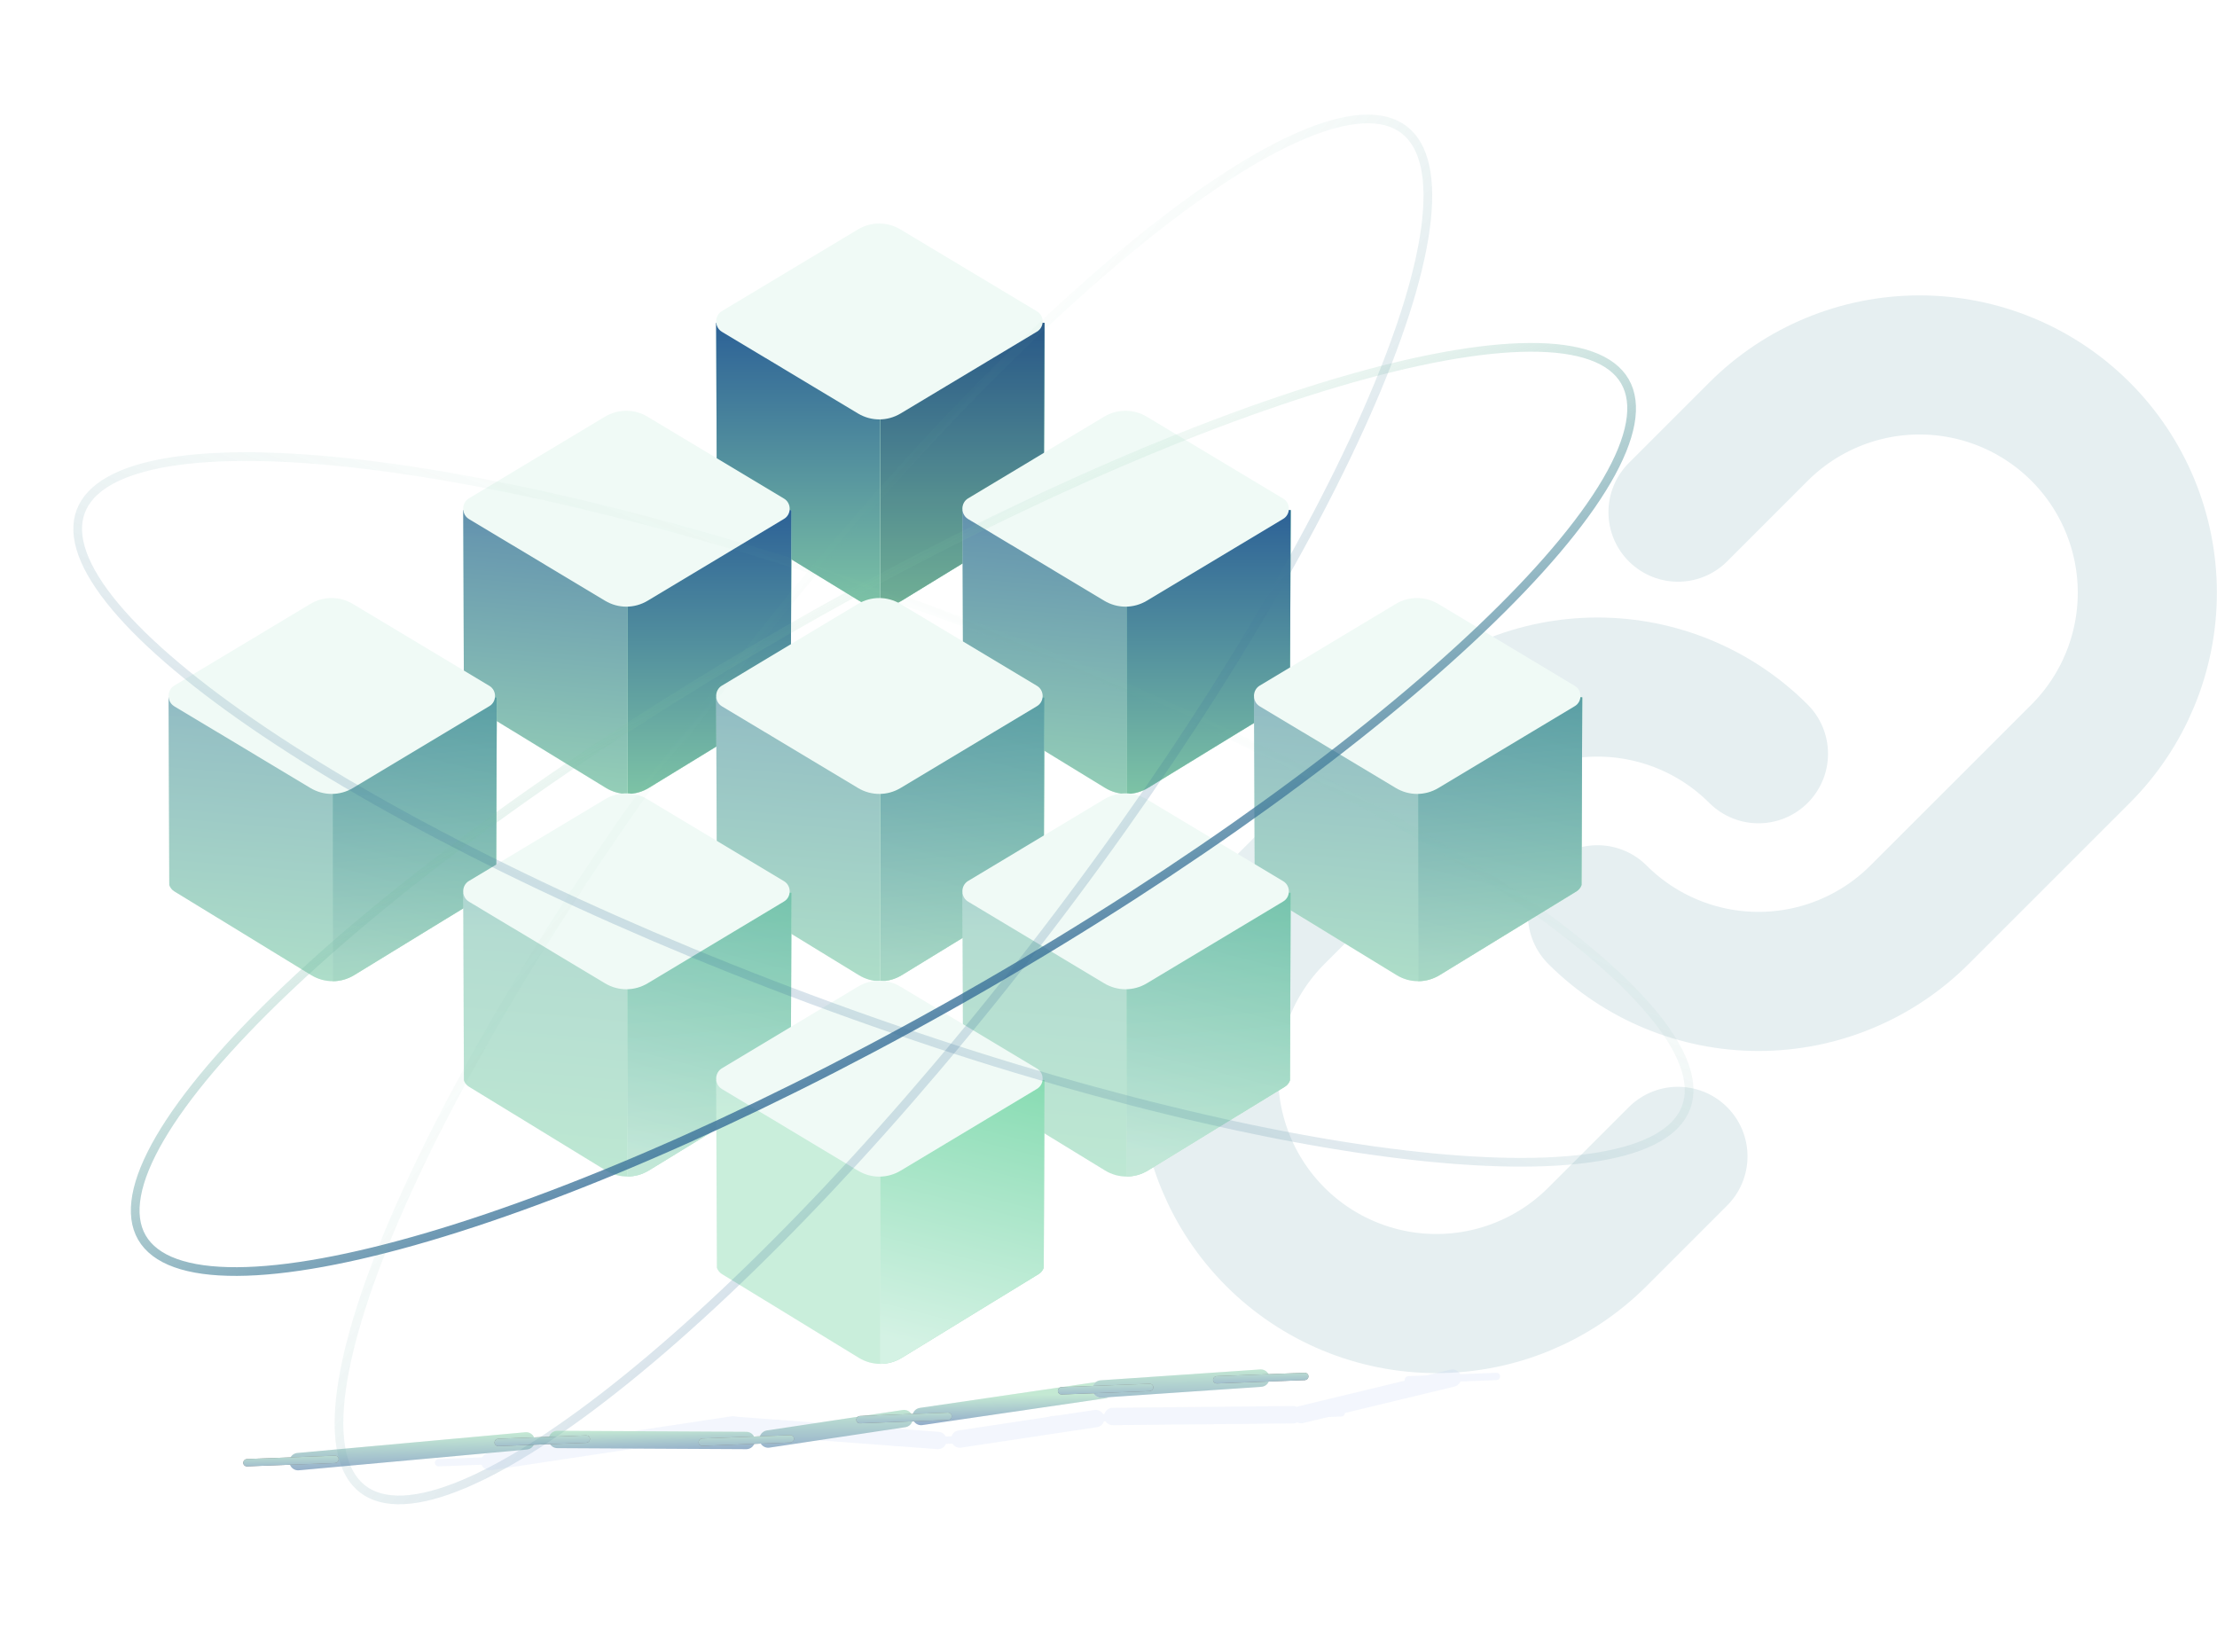 <svg width="255" height="190" viewBox="0 0 255 190" fill="none" xmlns="http://www.w3.org/2000/svg">
<path d="M202.26 86.701C197.347 81.79 190.685 79.031 183.738 79.031C176.791 79.031 170.129 81.79 165.216 86.701L146.689 105.223C141.776 110.136 139.016 116.799 139.016 123.747C139.016 130.695 141.776 137.359 146.689 142.272C151.602 147.185 158.265 149.945 165.213 149.945C172.161 149.945 178.825 147.185 183.738 142.272L192.999 133.011" stroke="#E6EFF1" stroke-width="16" stroke-linecap="round" stroke-linejoin="round"/>
<path d="M183.742 105.223C188.655 110.133 195.317 112.892 202.264 112.892C209.21 112.892 215.872 110.133 220.785 105.223L239.313 86.701C244.226 81.788 246.986 75.124 246.986 68.176C246.986 61.228 244.226 54.565 239.313 49.652C234.4 44.739 227.736 41.978 220.788 41.978C213.84 41.978 207.177 44.739 202.264 49.652L193.003 58.913" stroke="#E6EFF1" stroke-width="16" stroke-linecap="round" stroke-linejoin="round"/>
<path fill-rule="evenodd" clip-rule="evenodd" d="M82.457 58.727C82.559 59.017 82.753 59.277 83.039 59.452L83.458 59.708L88.052 62.52L88.056 62.523V62.518L94.253 66.315L98.775 69.082C99.542 69.551 100.398 69.785 101.254 69.782V36.959L88.408 36.815L82.373 37.138L82.457 58.727Z" fill="#D4F2E4"/>
<path fill-rule="evenodd" clip-rule="evenodd" d="M82.457 58.727C82.559 59.017 82.753 59.277 83.039 59.452L83.458 59.708L88.052 62.52L88.056 62.523V62.518L94.253 66.315L98.775 69.082C99.542 69.551 100.398 69.785 101.254 69.782V36.959L88.408 36.815L82.373 37.138L82.457 58.727Z" fill="url(#paint0_linear_600_415)" fill-opacity="0.15"/>
<path fill-rule="evenodd" clip-rule="evenodd" d="M82.457 58.727C82.559 59.017 82.753 59.277 83.039 59.452L83.458 59.708L88.052 62.52L88.056 62.523V62.518L94.253 66.315L98.775 69.082C99.542 69.551 100.398 69.785 101.254 69.782V36.959L88.408 36.815L82.373 37.138L82.457 58.727Z" fill="url(#paint1_linear_600_415)" fill-opacity="0.35"/>
<path fill-rule="evenodd" clip-rule="evenodd" d="M82.457 58.727C82.559 59.017 82.753 59.277 83.039 59.452L83.458 59.708L88.052 62.52L88.056 62.523V62.518L94.253 66.315L98.775 69.082C99.542 69.551 100.398 69.785 101.254 69.782V36.959L88.408 36.815L82.373 37.138L82.457 58.727Z" fill="url(#paint2_linear_600_415)"/>
<path fill-rule="evenodd" clip-rule="evenodd" d="M120.051 58.727C119.949 59.017 119.755 59.277 119.469 59.452L119.05 59.708L114.455 62.52L114.452 62.523V62.518L108.254 66.315L103.733 69.082C102.966 69.551 102.11 69.785 101.254 69.782V36.959L114.1 36.815L120.135 37.138L120.051 58.727Z" fill="#D4F2E4"/>
<path fill-rule="evenodd" clip-rule="evenodd" d="M120.051 58.727C119.949 59.017 119.755 59.277 119.469 59.452L119.05 59.708L114.455 62.52L114.452 62.523V62.518L108.254 66.315L103.733 69.082C102.966 69.551 102.11 69.785 101.254 69.782V36.959L114.1 36.815L120.135 37.138L120.051 58.727Z" fill="url(#paint3_linear_600_415)" fill-opacity="0.4"/>
<path fill-rule="evenodd" clip-rule="evenodd" d="M120.051 58.727C119.949 59.017 119.755 59.277 119.469 59.452L119.05 59.708L114.455 62.52L114.452 62.523V62.518L108.254 66.315L103.733 69.082C102.966 69.551 102.11 69.785 101.254 69.782V36.959L114.1 36.815L120.135 37.138L120.051 58.727Z" fill="url(#paint4_linear_600_415)"/>
<path fill-rule="evenodd" clip-rule="evenodd" d="M120.051 58.727C119.949 59.017 119.755 59.277 119.469 59.452L119.05 59.708L114.455 62.52L114.452 62.523V62.518L108.254 66.315L103.733 69.082C102.966 69.551 102.11 69.785 101.254 69.782V36.959L114.1 36.815L120.135 37.138L120.051 58.727Z" fill="url(#paint5_linear_600_415)" fill-opacity="0.5"/>
<path fill-rule="evenodd" clip-rule="evenodd" d="M120.051 58.727C119.949 59.017 119.755 59.277 119.469 59.452L119.05 59.708L114.455 62.52L114.452 62.523V62.518L108.254 66.315L103.733 69.082C102.966 69.551 102.11 69.785 101.254 69.782V36.959L114.1 36.815L120.135 37.138L120.051 58.727Z" fill="url(#paint6_linear_600_415)"/>
<path fill-rule="evenodd" clip-rule="evenodd" d="M120.051 58.727C119.949 59.017 119.755 59.277 119.469 59.452L119.05 59.708L114.455 62.52L114.452 62.523V62.518L108.254 66.315L103.733 69.082C102.966 69.551 102.11 69.785 101.254 69.782V36.959L114.1 36.815L120.135 37.138L120.051 58.727Z" fill="black" fill-opacity="0.1"/>
<path d="M103.578 26.395L119.278 35.816C119.709 36.075 119.924 36.528 119.925 36.981C119.925 37.434 119.709 37.887 119.278 38.145L113.532 41.593L108.84 44.409L103.59 47.56C102.072 48.471 100.202 48.471 98.685 47.56L94.188 44.861L88.025 41.158V41.163L88.021 41.16L83.452 38.418L83.035 38.168C82.751 37.997 82.558 37.744 82.457 37.461C82.401 37.306 82.373 37.142 82.373 36.977C82.373 36.514 82.593 36.05 83.034 35.785L98.672 26.396C100.19 25.484 102.06 25.484 103.578 26.395Z" fill="#F0FAF6"/>
<path fill-rule="evenodd" clip-rule="evenodd" d="M53.361 80.267C53.463 80.556 53.657 80.817 53.943 80.992L54.362 81.248L58.957 84.06L58.961 84.063V84.058L65.158 87.855L69.679 90.622C70.446 91.091 71.302 91.325 72.158 91.322V58.499L59.312 58.355L53.277 58.678L53.361 80.267Z" fill="#D4F2E4"/>
<path fill-rule="evenodd" clip-rule="evenodd" d="M53.361 80.267C53.463 80.556 53.657 80.817 53.943 80.992L54.362 81.248L58.957 84.06L58.961 84.063V84.058L65.158 87.855L69.679 90.622C70.446 91.091 71.302 91.325 72.158 91.322V58.499L59.312 58.355L53.277 58.678L53.361 80.267Z" fill="url(#paint7_linear_600_415)" fill-opacity="0.15"/>
<path fill-rule="evenodd" clip-rule="evenodd" d="M53.361 80.267C53.463 80.556 53.657 80.817 53.943 80.992L54.362 81.248L58.957 84.06L58.961 84.063V84.058L65.158 87.855L69.679 90.622C70.446 91.091 71.302 91.325 72.158 91.322V58.499L59.312 58.355L53.277 58.678L53.361 80.267Z" fill="url(#paint8_linear_600_415)" fill-opacity="0.65"/>
<path fill-rule="evenodd" clip-rule="evenodd" d="M90.955 80.267C90.853 80.556 90.659 80.817 90.374 80.992L89.954 81.248L85.36 84.06L85.356 84.063V84.058L79.159 87.855L74.637 90.622C73.87 91.091 73.014 91.325 72.158 91.322V58.499L85.004 58.355L91.039 58.678L90.955 80.267Z" fill="#D4F2E4"/>
<path fill-rule="evenodd" clip-rule="evenodd" d="M90.955 80.267C90.853 80.556 90.659 80.817 90.374 80.992L89.954 81.248L85.36 84.06L85.356 84.063V84.058L79.159 87.855L74.637 90.622C73.87 91.091 73.014 91.325 72.158 91.322V58.499L85.004 58.355L91.039 58.678L90.955 80.267Z" fill="url(#paint9_linear_600_415)" fill-opacity="0.4"/>
<path fill-rule="evenodd" clip-rule="evenodd" d="M90.955 80.267C90.853 80.556 90.659 80.817 90.374 80.992L89.954 81.248L85.36 84.06L85.356 84.063V84.058L79.159 87.855L74.637 90.622C73.87 91.091 73.014 91.325 72.158 91.322V58.499L85.004 58.355L91.039 58.678L90.955 80.267Z" fill="url(#paint10_linear_600_415)"/>
<path fill-rule="evenodd" clip-rule="evenodd" d="M90.955 80.267C90.853 80.556 90.659 80.817 90.374 80.992L89.954 81.248L85.36 84.06L85.356 84.063V84.058L79.159 87.855L74.637 90.622C73.87 91.091 73.014 91.325 72.158 91.322V58.499L85.004 58.355L91.039 58.678L90.955 80.267Z" fill="url(#paint11_linear_600_415)"/>
<path d="M74.483 47.934L90.182 57.355C90.613 57.614 90.829 58.067 90.829 58.52C90.829 58.973 90.614 59.426 90.182 59.684L84.436 63.132L79.745 65.948L74.494 69.099C72.976 70.01 71.106 70.01 69.589 69.099L65.092 66.4L58.929 62.697V62.702L58.925 62.699L54.356 59.957L53.939 59.707C53.655 59.536 53.462 59.283 53.361 59C53.305 58.845 53.277 58.681 53.277 58.516C53.277 58.053 53.497 57.589 53.939 57.324L69.576 47.935C71.094 47.023 72.965 47.023 74.483 47.934Z" fill="#F0FAF6"/>
<path fill-rule="evenodd" clip-rule="evenodd" d="M110.777 80.267C110.879 80.556 111.073 80.817 111.359 80.992L111.778 81.248L116.373 84.06L116.377 84.063V84.058L122.574 87.855L127.095 90.622C127.862 91.091 128.718 91.325 129.574 91.322V58.499L116.728 58.355L110.693 58.678L110.777 80.267Z" fill="#D4F2E4"/>
<path fill-rule="evenodd" clip-rule="evenodd" d="M110.777 80.267C110.879 80.556 111.073 80.817 111.359 80.992L111.778 81.248L116.373 84.06L116.377 84.063V84.058L122.574 87.855L127.095 90.622C127.862 91.091 128.718 91.325 129.574 91.322V58.499L116.728 58.355L110.693 58.678L110.777 80.267Z" fill="url(#paint12_linear_600_415)" fill-opacity="0.15"/>
<path fill-rule="evenodd" clip-rule="evenodd" d="M110.777 80.267C110.879 80.556 111.073 80.817 111.359 80.992L111.778 81.248L116.373 84.06L116.377 84.063V84.058L122.574 87.855L127.095 90.622C127.862 91.091 128.718 91.325 129.574 91.322V58.499L116.728 58.355L110.693 58.678L110.777 80.267Z" fill="url(#paint13_linear_600_415)" fill-opacity="0.65"/>
<path fill-rule="evenodd" clip-rule="evenodd" d="M148.371 80.267C148.269 80.556 148.075 80.817 147.789 80.992L147.371 81.248L142.776 84.06L142.772 84.063V84.058L136.575 87.855L132.053 90.622C131.286 91.091 130.43 91.325 129.574 91.322V58.499L142.42 58.355L148.455 58.678L148.371 80.267Z" fill="#D4F2E4"/>
<path fill-rule="evenodd" clip-rule="evenodd" d="M148.371 80.267C148.269 80.556 148.075 80.817 147.789 80.992L147.371 81.248L142.776 84.06L142.772 84.063V84.058L136.575 87.855L132.053 90.622C131.286 91.091 130.43 91.325 129.574 91.322V58.499L142.42 58.355L148.455 58.678L148.371 80.267Z" fill="url(#paint14_linear_600_415)" fill-opacity="0.4"/>
<path fill-rule="evenodd" clip-rule="evenodd" d="M148.371 80.267C148.269 80.556 148.075 80.817 147.789 80.992L147.371 81.248L142.776 84.06L142.772 84.063V84.058L136.575 87.855L132.053 90.622C131.286 91.091 130.43 91.325 129.574 91.322V58.499L142.42 58.355L148.455 58.678L148.371 80.267Z" fill="url(#paint15_linear_600_415)"/>
<path fill-rule="evenodd" clip-rule="evenodd" d="M148.371 80.267C148.269 80.556 148.075 80.817 147.789 80.992L147.371 81.248L142.776 84.06L142.772 84.063V84.058L136.575 87.855L132.053 90.622C131.286 91.091 130.43 91.325 129.574 91.322V58.499L142.42 58.355L148.455 58.678L148.371 80.267Z" fill="url(#paint16_linear_600_415)"/>
<path d="M131.899 47.934L147.598 57.355C148.029 57.614 148.245 58.067 148.245 58.52C148.245 58.973 148.03 59.426 147.598 59.684L141.852 63.132L137.16 65.948L131.91 69.099C130.392 70.01 128.522 70.01 127.005 69.099L122.508 66.4L116.345 62.697V62.702L116.341 62.699L111.772 59.957L111.355 59.707C111.071 59.536 110.878 59.283 110.777 59C110.721 58.845 110.693 58.681 110.693 58.516C110.693 58.053 110.913 57.589 111.355 57.324L126.993 47.935C128.51 47.023 130.381 47.023 131.899 47.934Z" fill="#F0FAF6"/>
<path fill-rule="evenodd" clip-rule="evenodd" d="M101.254 80.038L88.408 79.894L82.373 80.217L82.457 101.806C82.559 102.096 82.753 102.356 83.039 102.531L83.458 102.787L88.052 105.599L88.056 105.602V105.597L94.253 109.394L98.775 112.161C99.542 112.63 100.398 112.864 101.254 112.861V80.038Z" fill="#D4F2E4"/>
<path fill-rule="evenodd" clip-rule="evenodd" d="M101.254 80.038L88.408 79.894L82.373 80.217L82.457 101.806C82.559 102.096 82.753 102.356 83.039 102.531L83.458 102.787L88.052 105.599L88.056 105.602V105.597L94.253 109.394L98.775 112.161C99.542 112.63 100.398 112.864 101.254 112.861V80.038Z" fill="url(#paint17_linear_600_415)" fill-opacity="0.15"/>
<path fill-rule="evenodd" clip-rule="evenodd" d="M101.254 80.038L88.408 79.894L82.373 80.217L82.457 101.806C82.559 102.096 82.753 102.356 83.039 102.531L83.458 102.787L88.052 105.599L88.056 105.602V105.597L94.253 109.394L98.775 112.161C99.542 112.63 100.398 112.864 101.254 112.861V80.038Z" fill="url(#paint18_linear_600_415)" fill-opacity="0.35"/>
<path fill-rule="evenodd" clip-rule="evenodd" d="M120.051 101.806C119.949 102.096 119.755 102.356 119.469 102.531L119.05 102.787L114.455 105.599L114.452 105.602V105.597L108.254 109.394L103.733 112.161C102.966 112.63 102.11 112.864 101.254 112.861V80.038L114.1 79.894L120.135 80.217L120.051 101.806Z" fill="#D4F2E4"/>
<path fill-rule="evenodd" clip-rule="evenodd" d="M120.051 101.806C119.949 102.096 119.755 102.356 119.469 102.531L119.05 102.787L114.455 105.599L114.452 105.602V105.597L108.254 109.394L103.733 112.161C102.966 112.63 102.11 112.864 101.254 112.861V80.038L114.1 79.894L120.135 80.217L120.051 101.806Z" fill="url(#paint19_linear_600_415)" fill-opacity="0.4"/>
<path fill-rule="evenodd" clip-rule="evenodd" d="M120.051 101.806C119.949 102.096 119.755 102.356 119.469 102.531L119.05 102.787L114.455 105.599L114.452 105.602V105.597L108.254 109.394L103.733 112.161C102.966 112.63 102.11 112.864 101.254 112.861V80.038L114.1 79.894L120.135 80.217L120.051 101.806Z" fill="url(#paint20_linear_600_415)"/>
<path fill-rule="evenodd" clip-rule="evenodd" d="M120.051 101.806C119.949 102.096 119.755 102.356 119.469 102.531L119.05 102.787L114.455 105.599L114.452 105.602V105.597L108.254 109.394L103.733 112.161C102.966 112.63 102.11 112.864 101.254 112.861V80.038L114.1 79.894L120.135 80.217L120.051 101.806Z" fill="url(#paint21_linear_600_415)" fill-opacity="0.5"/>
<path d="M103.578 69.474L119.278 78.895C119.709 79.154 119.924 79.607 119.925 80.06C119.925 80.513 119.709 80.966 119.278 81.225L113.532 84.672L108.84 87.488L103.59 90.639C102.072 91.55 100.202 91.55 98.685 90.639L94.188 87.94L88.025 84.237V84.242L88.021 84.239L83.452 81.497L83.035 81.247C82.751 81.076 82.558 80.823 82.457 80.54C82.401 80.385 82.373 80.221 82.373 80.056C82.373 79.593 82.593 79.129 83.034 78.864L98.672 69.475C100.19 68.563 102.06 68.563 103.578 69.474Z" fill="#F0FAF6"/>
<path fill-rule="evenodd" clip-rule="evenodd" d="M19.471 101.806C19.572 102.096 19.766 102.356 20.052 102.531L20.471 102.787L25.066 105.599L25.07 105.602V105.597L31.267 109.394L35.789 112.161C36.556 112.63 37.412 112.864 38.268 112.861V80.038L25.422 79.894L19.387 80.217L19.471 101.806Z" fill="#D4F2E4"/>
<path fill-rule="evenodd" clip-rule="evenodd" d="M19.471 101.806C19.572 102.096 19.766 102.356 20.052 102.531L20.471 102.787L25.066 105.599L25.07 105.602V105.597L31.267 109.394L35.789 112.161C36.556 112.63 37.412 112.864 38.268 112.861V80.038L25.422 79.894L19.387 80.217L19.471 101.806Z" fill="url(#paint22_linear_600_415)" fill-opacity="0.15"/>
<path fill-rule="evenodd" clip-rule="evenodd" d="M19.471 101.806C19.572 102.096 19.766 102.356 20.052 102.531L20.471 102.787L25.066 105.599L25.07 105.602V105.597L31.267 109.394L35.789 112.161C36.556 112.63 37.412 112.864 38.268 112.861V80.038L25.422 79.894L19.387 80.217L19.471 101.806Z" fill="url(#paint23_linear_600_415)" fill-opacity="0.35"/>
<path fill-rule="evenodd" clip-rule="evenodd" d="M57.062 101.806C56.961 102.096 56.767 102.356 56.481 102.531L56.062 102.787L51.467 105.599L51.463 105.602V105.597L45.266 109.394L40.744 112.161C39.978 112.63 39.121 112.864 38.266 112.861V80.038L51.111 79.894L57.147 80.217L57.062 101.806Z" fill="#D4F2E4"/>
<path fill-rule="evenodd" clip-rule="evenodd" d="M57.062 101.806C56.961 102.096 56.767 102.356 56.481 102.531L56.062 102.787L51.467 105.599L51.463 105.602V105.597L45.266 109.394L40.744 112.161C39.978 112.63 39.121 112.864 38.266 112.861V80.038L51.111 79.894L57.147 80.217L57.062 101.806Z" fill="url(#paint24_linear_600_415)" fill-opacity="0.4"/>
<path fill-rule="evenodd" clip-rule="evenodd" d="M57.062 101.806C56.961 102.096 56.767 102.356 56.481 102.531L56.062 102.787L51.467 105.599L51.463 105.602V105.597L45.266 109.394L40.744 112.161C39.978 112.63 39.121 112.864 38.266 112.861V80.038L51.111 79.894L57.147 80.217L57.062 101.806Z" fill="url(#paint25_linear_600_415)"/>
<path fill-rule="evenodd" clip-rule="evenodd" d="M57.062 101.806C56.961 102.096 56.767 102.356 56.481 102.531L56.062 102.787L51.467 105.599L51.463 105.602V105.597L45.266 109.394L40.744 112.161C39.978 112.63 39.121 112.864 38.266 112.861V80.038L51.111 79.894L57.147 80.217L57.062 101.806Z" fill="url(#paint26_linear_600_415)" fill-opacity="0.5"/>
<path d="M40.592 69.474L56.291 78.895C56.723 79.154 56.938 79.607 56.938 80.06C56.938 80.513 56.723 80.966 56.291 81.225L50.546 84.672L45.854 87.488L40.603 90.639C39.086 91.55 37.216 91.55 35.698 90.639L31.202 87.94L25.039 84.237V84.242L25.035 84.239L20.465 81.497L20.049 81.247C19.764 81.076 19.571 80.823 19.47 80.54C19.415 80.385 19.387 80.221 19.387 80.056C19.386 79.593 19.607 79.129 20.048 78.864L35.686 69.475C37.204 68.563 39.074 68.563 40.592 69.474Z" fill="#F0FAF6"/>
<path fill-rule="evenodd" clip-rule="evenodd" d="M144.317 101.806C144.418 102.096 144.612 102.356 144.898 102.531L145.317 102.787L149.912 105.599L149.916 105.602V105.597L156.113 109.394L160.634 112.161C161.401 112.63 162.257 112.864 163.113 112.861V80.038L150.268 79.894L144.232 80.217L144.317 101.806Z" fill="#D4F2E4"/>
<path fill-rule="evenodd" clip-rule="evenodd" d="M144.317 101.806C144.418 102.096 144.612 102.356 144.898 102.531L145.317 102.787L149.912 105.599L149.916 105.602V105.597L156.113 109.394L160.634 112.161C161.401 112.63 162.257 112.864 163.113 112.861V80.038L150.268 79.894L144.232 80.217L144.317 101.806Z" fill="url(#paint27_linear_600_415)" fill-opacity="0.15"/>
<path fill-rule="evenodd" clip-rule="evenodd" d="M144.317 101.806C144.418 102.096 144.612 102.356 144.898 102.531L145.317 102.787L149.912 105.599L149.916 105.602V105.597L156.113 109.394L160.634 112.161C161.401 112.63 162.257 112.864 163.113 112.861V80.038L150.268 79.894L144.232 80.217L144.317 101.806Z" fill="url(#paint28_linear_600_415)" fill-opacity="0.35"/>
<path fill-rule="evenodd" clip-rule="evenodd" d="M181.908 101.806C181.807 102.096 181.612 102.356 181.327 102.531L180.908 102.787L176.313 105.599L176.309 105.602V105.597L170.112 109.394L165.59 112.161C164.823 112.63 163.967 112.864 163.111 112.861V80.038L175.957 79.894L181.992 80.217L181.908 101.806Z" fill="#D4F2E4"/>
<path fill-rule="evenodd" clip-rule="evenodd" d="M181.908 101.806C181.807 102.096 181.612 102.356 181.327 102.531L180.908 102.787L176.313 105.599L176.309 105.602V105.597L170.112 109.394L165.59 112.161C164.823 112.63 163.967 112.864 163.111 112.861V80.038L175.957 79.894L181.992 80.217L181.908 101.806Z" fill="url(#paint29_linear_600_415)" fill-opacity="0.4"/>
<path fill-rule="evenodd" clip-rule="evenodd" d="M181.908 101.806C181.807 102.096 181.612 102.356 181.327 102.531L180.908 102.787L176.313 105.599L176.309 105.602V105.597L170.112 109.394L165.59 112.161C164.823 112.63 163.967 112.864 163.111 112.861V80.038L175.957 79.894L181.992 80.217L181.908 101.806Z" fill="url(#paint30_linear_600_415)"/>
<path fill-rule="evenodd" clip-rule="evenodd" d="M181.908 101.806C181.807 102.096 181.612 102.356 181.327 102.531L180.908 102.787L176.313 105.599L176.309 105.602V105.597L170.112 109.394L165.59 112.161C164.823 112.63 163.967 112.864 163.111 112.861V80.038L175.957 79.894L181.992 80.217L181.908 101.806Z" fill="url(#paint31_linear_600_415)" fill-opacity="0.5"/>
<path d="M165.438 69.474L181.137 78.895C181.568 79.154 181.784 79.607 181.784 80.06C181.784 80.513 181.569 80.966 181.137 81.225L175.391 84.672L170.7 87.488L165.449 90.639C163.931 91.55 162.062 91.55 160.544 90.639L156.047 87.94L149.884 84.237V84.242L149.881 84.239L145.311 81.497L144.894 81.247C144.61 81.076 144.417 80.823 144.316 80.54C144.26 80.385 144.232 80.221 144.232 80.056C144.232 79.593 144.452 79.129 144.894 78.864L160.532 69.475C162.05 68.563 163.92 68.563 165.438 69.474Z" fill="#F0FAF6"/>
<path fill-rule="evenodd" clip-rule="evenodd" d="M53.361 124.276C53.463 124.565 53.657 124.825 53.943 125.001L54.362 125.257L58.957 128.069L58.961 128.071V128.067L65.158 131.864L69.679 134.631C70.446 135.1 71.302 135.333 72.158 135.331V102.508L59.312 102.364L53.277 102.687L53.361 124.276Z" fill="#D4F2E4"/>
<path fill-rule="evenodd" clip-rule="evenodd" d="M53.361 124.276C53.463 124.565 53.657 124.825 53.943 125.001L54.362 125.257L58.957 128.069L58.961 128.071V128.067L65.158 131.864L69.679 134.631C70.446 135.1 71.302 135.333 72.158 135.331V102.508L59.312 102.364L53.277 102.687L53.361 124.276Z" fill="url(#paint32_linear_600_415)" fill-opacity="0.15"/>
<path fill-rule="evenodd" clip-rule="evenodd" d="M53.361 124.276C53.463 124.565 53.657 124.825 53.943 125.001L54.362 125.257L58.957 128.069L58.961 128.071V128.067L65.158 131.864L69.679 134.631C70.446 135.1 71.302 135.333 72.158 135.331V102.508L59.312 102.364L53.277 102.687L53.361 124.276Z" fill="url(#paint33_linear_600_415)" fill-opacity="0.15"/>
<path fill-rule="evenodd" clip-rule="evenodd" d="M90.955 124.276C90.853 124.565 90.659 124.825 90.374 125.001L89.954 125.257L85.36 128.069L85.356 128.071V128.067L79.159 131.864L74.637 134.631C73.87 135.1 73.014 135.333 72.158 135.331V102.508L85.004 102.364L91.039 102.687L90.955 124.276Z" fill="#D4F2E4"/>
<path fill-rule="evenodd" clip-rule="evenodd" d="M90.955 124.276C90.853 124.565 90.659 124.825 90.374 125.001L89.954 125.257L85.36 128.069L85.356 128.071V128.067L79.159 131.864L74.637 134.631C73.87 135.1 73.014 135.333 72.158 135.331V102.508L85.004 102.364L91.039 102.687L90.955 124.276Z" fill="url(#paint34_linear_600_415)" fill-opacity="0.4"/>
<path fill-rule="evenodd" clip-rule="evenodd" d="M90.955 124.276C90.853 124.565 90.659 124.825 90.374 125.001L89.954 125.257L85.36 128.069L85.356 128.071V128.067L79.159 131.864L74.637 134.631C73.87 135.1 73.014 135.333 72.158 135.331V102.508L85.004 102.364L91.039 102.687L90.955 124.276Z" fill="url(#paint35_linear_600_415)"/>
<path fill-rule="evenodd" clip-rule="evenodd" d="M90.955 124.276C90.853 124.565 90.659 124.825 90.374 125.001L89.954 125.257L85.36 128.069L85.356 128.071V128.067L79.159 131.864L74.637 134.631C73.87 135.1 73.014 135.333 72.158 135.331V102.508L85.004 102.364L91.039 102.687L90.955 124.276Z" fill="url(#paint36_linear_600_415)" fill-opacity="0.2"/>
<path d="M74.483 91.943L90.182 101.364C90.613 101.622 90.829 102.076 90.829 102.529C90.829 102.982 90.614 103.435 90.182 103.693L84.436 107.141L79.745 109.957L74.494 113.108C72.976 114.018 71.106 114.018 69.589 113.108L65.092 110.409L58.929 106.706V106.711L58.925 106.708L54.356 103.966L53.939 103.716C53.655 103.545 53.462 103.291 53.361 103.009C53.305 102.854 53.277 102.689 53.277 102.525C53.277 102.062 53.497 101.598 53.939 101.333L69.576 91.944C71.094 91.032 72.965 91.032 74.483 91.943Z" fill="#F0FAF6"/>
<path fill-rule="evenodd" clip-rule="evenodd" d="M110.777 124.276C110.879 124.565 111.073 124.825 111.359 125.001L111.778 125.257L116.373 128.069L116.377 128.071V128.067L122.574 131.864L127.095 134.631C127.862 135.1 128.718 135.333 129.574 135.331V102.508L116.728 102.364L110.693 102.687L110.777 124.276Z" fill="#D4F2E4"/>
<path fill-rule="evenodd" clip-rule="evenodd" d="M110.777 124.276C110.879 124.565 111.073 124.825 111.359 125.001L111.778 125.257L116.373 128.069L116.377 128.071V128.067L122.574 131.864L127.095 134.631C127.862 135.1 128.718 135.333 129.574 135.331V102.508L116.728 102.364L110.693 102.687L110.777 124.276Z" fill="url(#paint37_linear_600_415)" fill-opacity="0.15"/>
<path fill-rule="evenodd" clip-rule="evenodd" d="M110.777 124.276C110.879 124.565 111.073 124.825 111.359 125.001L111.778 125.257L116.373 128.069L116.377 128.071V128.067L122.574 131.864L127.095 134.631C127.862 135.1 128.718 135.333 129.574 135.331V102.508L116.728 102.364L110.693 102.687L110.777 124.276Z" fill="url(#paint38_linear_600_415)" fill-opacity="0.15"/>
<path fill-rule="evenodd" clip-rule="evenodd" d="M148.371 124.276C148.269 124.565 148.075 124.825 147.789 125.001L147.371 125.257L142.776 128.069L142.772 128.071V128.067L136.575 131.864L132.053 134.631C131.286 135.1 130.43 135.333 129.574 135.331V102.508L142.42 102.364L148.455 102.687L148.371 124.276Z" fill="#D4F2E4"/>
<path fill-rule="evenodd" clip-rule="evenodd" d="M148.371 124.276C148.269 124.565 148.075 124.825 147.789 125.001L147.371 125.257L142.776 128.069L142.772 128.071V128.067L136.575 131.864L132.053 134.631C131.286 135.1 130.43 135.333 129.574 135.331V102.508L142.42 102.364L148.455 102.687L148.371 124.276Z" fill="url(#paint39_linear_600_415)" fill-opacity="0.4"/>
<path fill-rule="evenodd" clip-rule="evenodd" d="M148.371 124.276C148.269 124.565 148.075 124.825 147.789 125.001L147.371 125.257L142.776 128.069L142.772 128.071V128.067L136.575 131.864L132.053 134.631C131.286 135.1 130.43 135.333 129.574 135.331V102.508L142.42 102.364L148.455 102.687L148.371 124.276Z" fill="url(#paint40_linear_600_415)"/>
<path fill-rule="evenodd" clip-rule="evenodd" d="M148.371 124.276C148.269 124.565 148.075 124.825 147.789 125.001L147.371 125.257L142.776 128.069L142.772 128.071V128.067L136.575 131.864L132.053 134.631C131.286 135.1 130.43 135.333 129.574 135.331V102.508L142.42 102.364L148.455 102.687L148.371 124.276Z" fill="url(#paint41_linear_600_415)" fill-opacity="0.2"/>
<path d="M131.899 91.943L147.598 101.364C148.029 101.622 148.245 102.076 148.245 102.529C148.245 102.982 148.03 103.435 147.598 103.693L141.852 107.141L137.16 109.957L131.91 113.108C130.392 114.018 128.522 114.018 127.005 113.108L122.508 110.409L116.345 106.706V106.711L116.341 106.708L111.772 103.966L111.355 103.716C111.071 103.545 110.878 103.291 110.777 103.009C110.721 102.854 110.693 102.689 110.693 102.525C110.693 102.062 110.913 101.598 111.355 101.333L126.993 91.944C128.51 91.032 130.381 91.032 131.899 91.943Z" fill="#F0FAF6"/>
<path fill-rule="evenodd" clip-rule="evenodd" d="M101.254 124.06L88.408 123.916L82.373 124.239L82.457 145.827C82.559 146.117 82.753 146.377 83.039 146.552L83.458 146.809L88.052 149.62L88.056 149.623V149.618L94.253 153.415L98.775 156.182C99.542 156.652 100.398 156.885 101.254 156.883V124.06Z" fill="#D4F2E4"/>
<path fill-rule="evenodd" clip-rule="evenodd" d="M101.254 124.06L88.408 123.916L82.373 124.239L82.457 145.827C82.559 146.117 82.753 146.377 83.039 146.552L83.458 146.809L88.052 149.62L88.056 149.623V149.618L94.253 153.415L98.775 156.182C99.542 156.652 100.398 156.885 101.254 156.883V124.06Z" fill="url(#paint42_linear_600_415)" fill-opacity="0.15"/>
<path fill-rule="evenodd" clip-rule="evenodd" d="M120.051 145.827C119.949 146.117 119.755 146.377 119.469 146.552L119.05 146.809L114.455 149.62L114.452 149.623V149.618L108.254 153.415L103.733 156.182C102.966 156.652 102.11 156.885 101.254 156.883V124.06L114.1 123.916L120.135 124.239L120.051 145.827Z" fill="#D4F2E4"/>
<path fill-rule="evenodd" clip-rule="evenodd" d="M120.051 145.827C119.949 146.117 119.755 146.377 119.469 146.552L119.05 146.809L114.455 149.62L114.452 149.623V149.618L108.254 153.415L103.733 156.182C102.966 156.652 102.11 156.885 101.254 156.883V124.06L114.1 123.916L120.135 124.239L120.051 145.827Z" fill="url(#paint43_linear_600_415)" fill-opacity="0.4"/>
<path fill-rule="evenodd" clip-rule="evenodd" d="M120.051 145.827C119.949 146.117 119.755 146.377 119.469 146.552L119.05 146.809L114.455 149.62L114.452 149.623V149.618L108.254 153.415L103.733 156.182C102.966 156.652 102.11 156.885 101.254 156.883V124.06L114.1 123.916L120.135 124.239L120.051 145.827Z" fill="url(#paint44_linear_600_415)"/>
<path d="M103.578 113.495L119.278 122.916C119.709 123.175 119.924 123.628 119.925 124.081C119.925 124.535 119.709 124.987 119.278 125.246L113.532 128.694L108.84 131.51L103.59 134.66C102.072 135.571 100.202 135.571 98.685 134.66L94.188 131.962L88.025 128.259V128.264L88.021 128.261L83.452 125.519L83.035 125.269C82.751 125.098 82.558 124.844 82.457 124.562C82.401 124.406 82.373 124.242 82.373 124.078C82.373 123.614 82.593 123.15 83.034 122.885L98.672 113.496C100.19 112.585 102.06 112.585 103.578 113.495Z" fill="#F0FAF6"/>
<path d="M186.899 43.867C188.401 46.468 187.71 50.347 184.813 55.307C181.938 60.228 176.986 66.043 170.326 72.379C157.011 85.045 136.952 99.711 113.305 113.364C89.657 127.017 66.926 137.055 49.3 142.254C40.483 144.854 32.971 146.235 27.271 146.263C21.527 146.293 17.823 144.951 16.321 142.35C14.819 139.748 15.51 135.869 18.407 130.91C21.282 125.988 26.233 120.173 32.894 113.837C46.209 101.171 66.268 86.505 89.915 72.853C113.563 59.2 136.294 49.161 153.92 43.963C162.737 41.363 170.249 39.982 175.949 39.953C181.693 39.924 185.397 41.265 186.899 43.867Z" stroke="url(#paint45_linear_600_415)"/>
<path d="M193.94 127.373C192.895 130.189 189.467 132.132 183.799 133.065C178.176 133.991 170.538 133.888 161.41 132.8C143.162 130.627 119.072 124.536 93.472 115.035C67.872 105.535 45.641 94.434 30.393 84.177C22.766 79.046 16.91 74.142 13.252 69.771C9.565 65.367 8.235 61.658 9.28 58.842C10.325 56.026 13.753 54.083 19.42 53.15C25.044 52.224 32.682 52.328 41.809 53.415C60.057 55.588 84.148 61.679 109.748 71.18C135.348 80.68 157.579 91.781 172.827 102.038C180.454 107.169 186.31 112.073 189.968 116.444C193.655 120.849 194.985 124.557 193.94 127.373Z" stroke="url(#paint46_linear_600_415)" stroke-opacity="0.25"/>
<path d="M161.495 14.923C163.879 16.75 164.729 20.597 163.956 26.288C163.188 31.936 160.845 39.206 157.123 47.611C149.684 64.415 136.783 85.652 120.179 107.33C103.575 129.008 86.432 146.996 72.147 158.556C65.001 164.339 58.593 168.495 53.34 170.707C48.047 172.937 44.111 173.119 41.726 171.292C39.342 169.466 38.492 165.619 39.266 159.927C40.033 154.28 42.376 147.01 46.098 138.604C53.537 121.801 66.438 100.563 83.042 78.886C99.646 57.208 116.789 39.22 131.074 27.659C138.22 21.877 144.628 17.721 149.881 15.508C155.174 13.278 159.11 13.097 161.495 14.923Z" stroke="url(#paint47_linear_600_415)" stroke-opacity="0.25"/>
<g opacity="0.5" filter="url(#filter0_f_600_415)">
<g opacity="0.25">
<path d="M56.334 168.127L84.267 163.907" stroke="#9FB8ED" stroke-width="2" stroke-linecap="round"/>
<path d="M84.463 163.945L107.883 165.694" stroke="#9FB8ED" stroke-width="2" stroke-linecap="round"/>
<path d="M110.398 165.528L126.026 163.178" stroke="#9FB8ED" stroke-width="2" stroke-linecap="round"/>
<path d="M127.99 162.935L148.735 162.733" stroke="#9FB8ED" stroke-width="2" stroke-linecap="round"/>
<path d="M149.66 162.718L167.055 158.522" stroke="#9FB8ED" stroke-width="2" stroke-linecap="round"/>
<rect x="0.211" y="0.203" width="10.572" height="0.422" rx="0.211" transform="matrix(0.999 -0.038 3.31395e-07 1 78.92 163.721)" fill="white" stroke="#9FB8ED" stroke-width="0.422"/>
<rect x="0.211" y="0.203" width="10.572" height="0.422" rx="0.211" transform="matrix(0.999 -0.038 3.31395e-07 1 102.391 165.491)" fill="white" stroke="#9FB8ED" stroke-width="0.422"/>
<rect x="0.211" y="0.203" width="10.572" height="0.422" rx="0.211" transform="matrix(0.999 -0.038 3.31395e-07 1 50.018 167.854)" fill="white" stroke="#9FB8ED" stroke-width="0.422"/>
<rect x="0.211" y="0.203" width="10.572" height="0.422" rx="0.211" transform="matrix(0.999 -0.038 3.31395e-07 1 120.531 162.901)" fill="white" stroke="#9FB8ED" stroke-width="0.422"/>
<rect x="0.211" y="0.203" width="10.572" height="0.422" rx="0.211" transform="matrix(0.999 -0.038 3.31395e-07 1 143.717 162.506)" fill="white" stroke="#9FB8ED" stroke-width="0.422"/>
<rect x="0.211" y="0.203" width="10.572" height="0.422" rx="0.211" transform="matrix(0.999 -0.038 3.31395e-07 1 161.565 158.319)" fill="white" stroke="#9FB8ED" stroke-width="0.422"/>
</g>
<path d="M34.291 168.128L60.514 165.743" stroke="#E6EFF1" stroke-width="2" stroke-linecap="round"/>
<path d="M34.291 168.128L60.514 165.743" stroke="url(#paint48_linear_600_415)" stroke-width="2" stroke-linecap="round"/>
<path d="M64.106 165.577L85.838 165.694" stroke="#E6EFF1" stroke-width="2" stroke-linecap="round"/>
<path d="M64.106 165.577L85.838 165.694" stroke="url(#paint49_linear_600_415)" stroke-width="2" stroke-linecap="round"/>
<path d="M88.356 165.528L103.983 163.178" stroke="#E6EFF1" stroke-width="2" stroke-linecap="round"/>
<path d="M88.356 165.528L103.983 163.178" stroke="url(#paint50_linear_600_415)" stroke-width="2" stroke-linecap="round"/>
<path d="M105.947 162.935L127.024 159.847" stroke="#E6EFF1" stroke-width="2" stroke-linecap="round"/>
<path d="M105.947 162.935L127.024 159.847" stroke="url(#paint51_linear_600_415)" stroke-width="2" stroke-linecap="round"/>
<path d="M126.65 159.773L145.014 158.522" stroke="#E6EFF1" stroke-width="2" stroke-linecap="round"/>
<path d="M126.65 159.773L145.014 158.522" stroke="url(#paint52_linear_600_415)" stroke-width="2" stroke-linecap="round"/>
<rect x="0.211" y="0.203" width="10.572" height="0.422" rx="0.211" transform="matrix(0.999 -0.038 3.31395e-07 1 56.877 165.522)" fill="white"/>
<rect x="0.211" y="0.203" width="10.572" height="0.422" rx="0.211" transform="matrix(0.999 -0.038 3.31395e-07 1 56.877 165.522)" stroke="black" stroke-width="0.422"/>
<rect x="0.211" y="0.203" width="10.572" height="0.422" rx="0.211" transform="matrix(0.999 -0.038 3.31395e-07 1 56.877 165.522)" stroke="url(#paint53_linear_600_415)" stroke-width="0.422"/>
<rect x="0.211" y="0.203" width="10.572" height="0.422" rx="0.211" transform="matrix(0.999 -0.038 3.31395e-07 1 80.348 165.491)" fill="white"/>
<rect x="0.211" y="0.203" width="10.572" height="0.422" rx="0.211" transform="matrix(0.999 -0.038 3.31395e-07 1 80.348 165.491)" stroke="black" stroke-width="0.422"/>
<rect x="0.211" y="0.203" width="10.572" height="0.422" rx="0.211" transform="matrix(0.999 -0.038 3.31395e-07 1 80.348 165.491)" stroke="url(#paint54_linear_600_415)" stroke-width="0.422"/>
<rect x="0.211" y="0.203" width="10.572" height="0.422" rx="0.211" transform="matrix(0.999 -0.038 3.31395e-07 1 27.975 167.854)" fill="white"/>
<rect x="0.211" y="0.203" width="10.572" height="0.422" rx="0.211" transform="matrix(0.999 -0.038 3.31395e-07 1 27.975 167.854)" stroke="black" stroke-width="0.422"/>
<rect x="0.211" y="0.203" width="10.572" height="0.422" rx="0.211" transform="matrix(0.999 -0.038 3.31395e-07 1 27.975 167.854)" stroke="url(#paint55_linear_600_415)" stroke-width="0.422"/>
<rect x="0.211" y="0.203" width="10.572" height="0.422" rx="0.211" transform="matrix(0.999 -0.038 3.31395e-07 1 98.488 162.901)" fill="white"/>
<rect x="0.211" y="0.203" width="10.572" height="0.422" rx="0.211" transform="matrix(0.999 -0.038 3.31395e-07 1 98.488 162.901)" stroke="black" stroke-width="0.422"/>
<rect x="0.211" y="0.203" width="10.572" height="0.422" rx="0.211" transform="matrix(0.999 -0.038 3.31395e-07 1 98.488 162.901)" stroke="url(#paint56_linear_600_415)" stroke-width="0.422"/>
<rect x="0.211" y="0.203" width="10.572" height="0.422" rx="0.211" transform="matrix(0.999 -0.038 3.31395e-07 1 121.674 159.583)" fill="white"/>
<rect x="0.211" y="0.203" width="10.572" height="0.422" rx="0.211" transform="matrix(0.999 -0.038 3.31395e-07 1 121.674 159.583)" stroke="black" stroke-width="0.422"/>
<rect x="0.211" y="0.203" width="10.572" height="0.422" rx="0.211" transform="matrix(0.999 -0.038 3.31395e-07 1 121.674 159.583)" stroke="url(#paint57_linear_600_415)" stroke-width="0.422"/>
<rect x="0.211" y="0.203" width="10.572" height="0.422" rx="0.211" transform="matrix(0.999 -0.038 3.31395e-07 1 139.522 158.319)" fill="white"/>
<rect x="0.211" y="0.203" width="10.572" height="0.422" rx="0.211" transform="matrix(0.999 -0.038 3.31395e-07 1 139.522 158.319)" stroke="black" stroke-width="0.422"/>
<rect x="0.211" y="0.203" width="10.572" height="0.422" rx="0.211" transform="matrix(0.999 -0.038 3.31395e-07 1 139.522 158.319)" stroke="url(#paint58_linear_600_415)" stroke-width="0.422"/>
</g>
<defs>
<filter id="filter0_f_600_415" x="7.975" y="137.521" width="184.576" height="51.608" filterUnits="userSpaceOnUse" color-interpolation-filters="sRGB">
<feFlood flood-opacity="0" result="BackgroundImageFix"/>
<feBlend mode="normal" in="SourceGraphic" in2="BackgroundImageFix" result="shape"/>
<feGaussianBlur stdDeviation="10" result="effect1_foregroundBlur_600_415"/>
</filter>
<linearGradient id="paint0_linear_600_415" x1="101.286" y1="26.04" x2="101.286" y2="40.978" gradientUnits="userSpaceOnUse">
<stop stop-color="#245795"/>
<stop offset="1" stop-color="#8AD3A8"/>
</linearGradient>
<linearGradient id="paint1_linear_600_415" x1="88.237" y1="33.978" x2="84.611" y2="75.765" gradientUnits="userSpaceOnUse">
<stop stop-color="#245795"/>
<stop offset="1" stop-color="#8AD3A8"/>
</linearGradient>
<linearGradient id="paint2_linear_600_415" x1="92.313" y1="33.658" x2="92.313" y2="75.15" gradientUnits="userSpaceOnUse">
<stop stop-color="#245795"/>
<stop offset="1" stop-color="#8AD3A8"/>
</linearGradient>
<linearGradient id="paint3_linear_600_415" x1="101.222" y1="26.04" x2="101.222" y2="40.978" gradientUnits="userSpaceOnUse">
<stop stop-color="#245795"/>
<stop offset="1" stop-color="#8AD3A8"/>
</linearGradient>
<linearGradient id="paint4_linear_600_415" x1="112.554" y1="69.427" x2="123.222" y2="27.839" gradientUnits="userSpaceOnUse">
<stop stop-color="#D4F2E4"/>
<stop offset="1" stop-color="#71D5A4"/>
</linearGradient>
<linearGradient id="paint5_linear_600_415" x1="114.271" y1="33.978" x2="117.897" y2="75.765" gradientUnits="userSpaceOnUse">
<stop stop-color="#245795"/>
<stop offset="1" stop-color="#8AD3A8"/>
</linearGradient>
<linearGradient id="paint6_linear_600_415" x1="110.195" y1="33.658" x2="110.195" y2="75.15" gradientUnits="userSpaceOnUse">
<stop stop-color="#245795"/>
<stop offset="1" stop-color="#8AD3A8"/>
</linearGradient>
<linearGradient id="paint7_linear_600_415" x1="72.191" y1="47.58" x2="72.191" y2="62.518" gradientUnits="userSpaceOnUse">
<stop stop-color="#245795"/>
<stop offset="1" stop-color="#8AD3A8"/>
</linearGradient>
<linearGradient id="paint8_linear_600_415" x1="59.141" y1="55.518" x2="55.515" y2="97.305" gradientUnits="userSpaceOnUse">
<stop stop-color="#245795"/>
<stop offset="1" stop-color="#8AD3A8"/>
</linearGradient>
<linearGradient id="paint9_linear_600_415" x1="72.126" y1="47.58" x2="72.126" y2="62.518" gradientUnits="userSpaceOnUse">
<stop stop-color="#245795"/>
<stop offset="1" stop-color="#8AD3A8"/>
</linearGradient>
<linearGradient id="paint10_linear_600_415" x1="83.458" y1="90.967" x2="94.127" y2="49.379" gradientUnits="userSpaceOnUse">
<stop stop-color="#D4F2E4"/>
<stop offset="1" stop-color="#71D5A4"/>
</linearGradient>
<linearGradient id="paint11_linear_600_415" x1="81.1" y1="55.198" x2="81.1" y2="96.69" gradientUnits="userSpaceOnUse">
<stop stop-color="#245795"/>
<stop offset="1" stop-color="#8AD3A8"/>
</linearGradient>
<linearGradient id="paint12_linear_600_415" x1="129.606" y1="47.58" x2="129.606" y2="62.518" gradientUnits="userSpaceOnUse">
<stop stop-color="#245795"/>
<stop offset="1" stop-color="#8AD3A8"/>
</linearGradient>
<linearGradient id="paint13_linear_600_415" x1="116.557" y1="55.518" x2="112.931" y2="97.305" gradientUnits="userSpaceOnUse">
<stop stop-color="#245795"/>
<stop offset="1" stop-color="#8AD3A8"/>
</linearGradient>
<linearGradient id="paint14_linear_600_415" x1="129.542" y1="47.58" x2="129.542" y2="62.518" gradientUnits="userSpaceOnUse">
<stop stop-color="#245795"/>
<stop offset="1" stop-color="#8AD3A8"/>
</linearGradient>
<linearGradient id="paint15_linear_600_415" x1="140.874" y1="90.967" x2="151.543" y2="49.379" gradientUnits="userSpaceOnUse">
<stop stop-color="#D4F2E4"/>
<stop offset="1" stop-color="#71D5A4"/>
</linearGradient>
<linearGradient id="paint16_linear_600_415" x1="138.516" y1="55.198" x2="138.516" y2="96.69" gradientUnits="userSpaceOnUse">
<stop stop-color="#245795"/>
<stop offset="1" stop-color="#8AD3A8"/>
</linearGradient>
<linearGradient id="paint17_linear_600_415" x1="101.286" y1="69.119" x2="101.286" y2="84.057" gradientUnits="userSpaceOnUse">
<stop stop-color="#245795"/>
<stop offset="1" stop-color="#8AD3A8"/>
</linearGradient>
<linearGradient id="paint18_linear_600_415" x1="88.237" y1="77.057" x2="84.611" y2="118.844" gradientUnits="userSpaceOnUse">
<stop stop-color="#245795"/>
<stop offset="1" stop-color="#8AD3A8"/>
</linearGradient>
<linearGradient id="paint19_linear_600_415" x1="101.222" y1="69.119" x2="101.222" y2="84.057" gradientUnits="userSpaceOnUse">
<stop stop-color="#245795"/>
<stop offset="1" stop-color="#8AD3A8"/>
</linearGradient>
<linearGradient id="paint20_linear_600_415" x1="112.554" y1="112.506" x2="123.222" y2="70.918" gradientUnits="userSpaceOnUse">
<stop stop-color="#D4F2E4"/>
<stop offset="1" stop-color="#71D5A4"/>
</linearGradient>
<linearGradient id="paint21_linear_600_415" x1="114.271" y1="77.057" x2="117.897" y2="118.844" gradientUnits="userSpaceOnUse">
<stop stop-color="#245795"/>
<stop offset="1" stop-color="#8AD3A8"/>
</linearGradient>
<linearGradient id="paint22_linear_600_415" x1="38.3" y1="69.119" x2="38.3" y2="84.057" gradientUnits="userSpaceOnUse">
<stop stop-color="#245795"/>
<stop offset="1" stop-color="#8AD3A8"/>
</linearGradient>
<linearGradient id="paint23_linear_600_415" x1="25.251" y1="77.057" x2="21.625" y2="118.844" gradientUnits="userSpaceOnUse">
<stop stop-color="#245795"/>
<stop offset="1" stop-color="#8AD3A8"/>
</linearGradient>
<linearGradient id="paint24_linear_600_415" x1="38.233" y1="69.119" x2="38.233" y2="84.057" gradientUnits="userSpaceOnUse">
<stop stop-color="#245795"/>
<stop offset="1" stop-color="#8AD3A8"/>
</linearGradient>
<linearGradient id="paint25_linear_600_415" x1="49.565" y1="112.506" x2="60.234" y2="70.918" gradientUnits="userSpaceOnUse">
<stop stop-color="#D4F2E4"/>
<stop offset="1" stop-color="#71D5A4"/>
</linearGradient>
<linearGradient id="paint26_linear_600_415" x1="51.283" y1="77.057" x2="54.908" y2="118.844" gradientUnits="userSpaceOnUse">
<stop stop-color="#245795"/>
<stop offset="1" stop-color="#8AD3A8"/>
</linearGradient>
<linearGradient id="paint27_linear_600_415" x1="163.146" y1="69.119" x2="163.146" y2="84.057" gradientUnits="userSpaceOnUse">
<stop stop-color="#245795"/>
<stop offset="1" stop-color="#8AD3A8"/>
</linearGradient>
<linearGradient id="paint28_linear_600_415" x1="150.096" y1="77.057" x2="146.47" y2="118.844" gradientUnits="userSpaceOnUse">
<stop stop-color="#245795"/>
<stop offset="1" stop-color="#8AD3A8"/>
</linearGradient>
<linearGradient id="paint29_linear_600_415" x1="163.079" y1="69.119" x2="163.079" y2="84.057" gradientUnits="userSpaceOnUse">
<stop stop-color="#245795"/>
<stop offset="1" stop-color="#8AD3A8"/>
</linearGradient>
<linearGradient id="paint30_linear_600_415" x1="174.411" y1="112.506" x2="185.08" y2="70.918" gradientUnits="userSpaceOnUse">
<stop stop-color="#D4F2E4"/>
<stop offset="1" stop-color="#71D5A4"/>
</linearGradient>
<linearGradient id="paint31_linear_600_415" x1="176.128" y1="77.057" x2="179.754" y2="118.844" gradientUnits="userSpaceOnUse">
<stop stop-color="#245795"/>
<stop offset="1" stop-color="#8AD3A8"/>
</linearGradient>
<linearGradient id="paint32_linear_600_415" x1="72.191" y1="91.588" x2="72.191" y2="106.527" gradientUnits="userSpaceOnUse">
<stop stop-color="#245795"/>
<stop offset="1" stop-color="#8AD3A8"/>
</linearGradient>
<linearGradient id="paint33_linear_600_415" x1="59.141" y1="99.526" x2="55.515" y2="141.314" gradientUnits="userSpaceOnUse">
<stop stop-color="#245795"/>
<stop offset="1" stop-color="#8AD3A8"/>
</linearGradient>
<linearGradient id="paint34_linear_600_415" x1="72.126" y1="91.588" x2="72.126" y2="106.527" gradientUnits="userSpaceOnUse">
<stop stop-color="#245795"/>
<stop offset="1" stop-color="#8AD3A8"/>
</linearGradient>
<linearGradient id="paint35_linear_600_415" x1="83.458" y1="134.975" x2="94.127" y2="93.388" gradientUnits="userSpaceOnUse">
<stop stop-color="#D4F2E4"/>
<stop offset="1" stop-color="#71D5A4"/>
</linearGradient>
<linearGradient id="paint36_linear_600_415" x1="85.175" y1="99.526" x2="88.801" y2="141.314" gradientUnits="userSpaceOnUse">
<stop stop-color="#245795"/>
<stop offset="1" stop-color="#8AD3A8"/>
</linearGradient>
<linearGradient id="paint37_linear_600_415" x1="129.606" y1="91.588" x2="129.606" y2="106.527" gradientUnits="userSpaceOnUse">
<stop stop-color="#245795"/>
<stop offset="1" stop-color="#8AD3A8"/>
</linearGradient>
<linearGradient id="paint38_linear_600_415" x1="116.557" y1="99.526" x2="112.931" y2="141.314" gradientUnits="userSpaceOnUse">
<stop stop-color="#245795"/>
<stop offset="1" stop-color="#8AD3A8"/>
</linearGradient>
<linearGradient id="paint39_linear_600_415" x1="129.542" y1="91.588" x2="129.542" y2="106.527" gradientUnits="userSpaceOnUse">
<stop stop-color="#245795"/>
<stop offset="1" stop-color="#8AD3A8"/>
</linearGradient>
<linearGradient id="paint40_linear_600_415" x1="140.874" y1="134.975" x2="151.543" y2="93.388" gradientUnits="userSpaceOnUse">
<stop stop-color="#D4F2E4"/>
<stop offset="1" stop-color="#71D5A4"/>
</linearGradient>
<linearGradient id="paint41_linear_600_415" x1="142.591" y1="99.526" x2="146.217" y2="141.314" gradientUnits="userSpaceOnUse">
<stop stop-color="#245795"/>
<stop offset="1" stop-color="#8AD3A8"/>
</linearGradient>
<linearGradient id="paint42_linear_600_415" x1="101.286" y1="113.14" x2="101.286" y2="128.079" gradientUnits="userSpaceOnUse">
<stop stop-color="#245795"/>
<stop offset="1" stop-color="#8AD3A8"/>
</linearGradient>
<linearGradient id="paint43_linear_600_415" x1="101.222" y1="113.14" x2="101.222" y2="128.079" gradientUnits="userSpaceOnUse">
<stop stop-color="#245795"/>
<stop offset="1" stop-color="#8AD3A8"/>
</linearGradient>
<linearGradient id="paint44_linear_600_415" x1="112.554" y1="156.527" x2="123.222" y2="114.94" gradientUnits="userSpaceOnUse">
<stop stop-color="#D4F2E4"/>
<stop offset="1" stop-color="#71D5A4"/>
</linearGradient>
<linearGradient id="paint45_linear_600_415" x1="211.388" y1="2.143" x2="242.974" y2="63.493" gradientUnits="userSpaceOnUse">
<stop stop-color="#8AD3A8" stop-opacity="0"/>
<stop offset="0.985" stop-color="#245795"/>
</linearGradient>
<linearGradient id="paint46_linear_600_415" x1="241.693" y1="119.614" x2="214.599" y2="183.076" gradientUnits="userSpaceOnUse">
<stop stop-color="#8AD3A8" stop-opacity="0"/>
<stop offset="0.985" stop-color="#245795"/>
</linearGradient>
<linearGradient id="paint47_linear_600_415" x1="168.111" y1="-33.002" x2="220.809" y2="11.544" gradientUnits="userSpaceOnUse">
<stop stop-color="#8AD3A8" stop-opacity="0"/>
<stop offset="0.985" stop-color="#245795"/>
</linearGradient>
<linearGradient id="paint48_linear_600_415" x1="81.988" y1="164.217" x2="82.093" y2="168.302" gradientUnits="userSpaceOnUse">
<stop stop-color="#8AD3A8"/>
<stop offset="0.985" stop-color="#245795"/>
</linearGradient>
<linearGradient id="paint49_linear_600_415" x1="103.635" y1="163.576" x2="103.713" y2="166.394" gradientUnits="userSpaceOnUse">
<stop stop-color="#8AD3A8"/>
<stop offset="0.985" stop-color="#245795"/>
</linearGradient>
<linearGradient id="paint50_linear_600_415" x1="116.779" y1="161.796" x2="116.837" y2="166.986" gradientUnits="userSpaceOnUse">
<stop stop-color="#8AD3A8"/>
<stop offset="0.985" stop-color="#245795"/>
</linearGradient>
<linearGradient id="paint51_linear_600_415" x1="142.864" y1="159.851" x2="142.946" y2="163.124" gradientUnits="userSpaceOnUse">
<stop stop-color="#8AD3A8"/>
<stop offset="0.985" stop-color="#245795"/>
</linearGradient>
<linearGradient id="paint52_linear_600_415" x1="158.463" y1="157.158" x2="158.53" y2="162.1" gradientUnits="userSpaceOnUse">
<stop stop-color="#8AD3A8"/>
<stop offset="0.985" stop-color="#245795"/>
</linearGradient>
<linearGradient id="paint53_linear_600_415" x1="19.997" y1="-0.429" x2="19.95" y2="2.07" gradientUnits="userSpaceOnUse">
<stop stop-color="#8AD3A8"/>
<stop offset="0.985" stop-color="#245795"/>
</linearGradient>
<linearGradient id="paint54_linear_600_415" x1="19.997" y1="-0.429" x2="19.95" y2="2.07" gradientUnits="userSpaceOnUse">
<stop stop-color="#8AD3A8"/>
<stop offset="0.985" stop-color="#245795"/>
</linearGradient>
<linearGradient id="paint55_linear_600_415" x1="19.997" y1="-0.429" x2="19.95" y2="2.07" gradientUnits="userSpaceOnUse">
<stop stop-color="#8AD3A8"/>
<stop offset="0.985" stop-color="#245795"/>
</linearGradient>
<linearGradient id="paint56_linear_600_415" x1="19.997" y1="-0.429" x2="19.95" y2="2.07" gradientUnits="userSpaceOnUse">
<stop stop-color="#8AD3A8"/>
<stop offset="0.985" stop-color="#245795"/>
</linearGradient>
<linearGradient id="paint57_linear_600_415" x1="19.997" y1="-0.429" x2="19.95" y2="2.07" gradientUnits="userSpaceOnUse">
<stop stop-color="#8AD3A8"/>
<stop offset="0.985" stop-color="#245795"/>
</linearGradient>
<linearGradient id="paint58_linear_600_415" x1="19.997" y1="-0.429" x2="19.95" y2="2.07" gradientUnits="userSpaceOnUse">
<stop stop-color="#8AD3A8"/>
<stop offset="0.985" stop-color="#245795"/>
</linearGradient>
</defs>
</svg>
